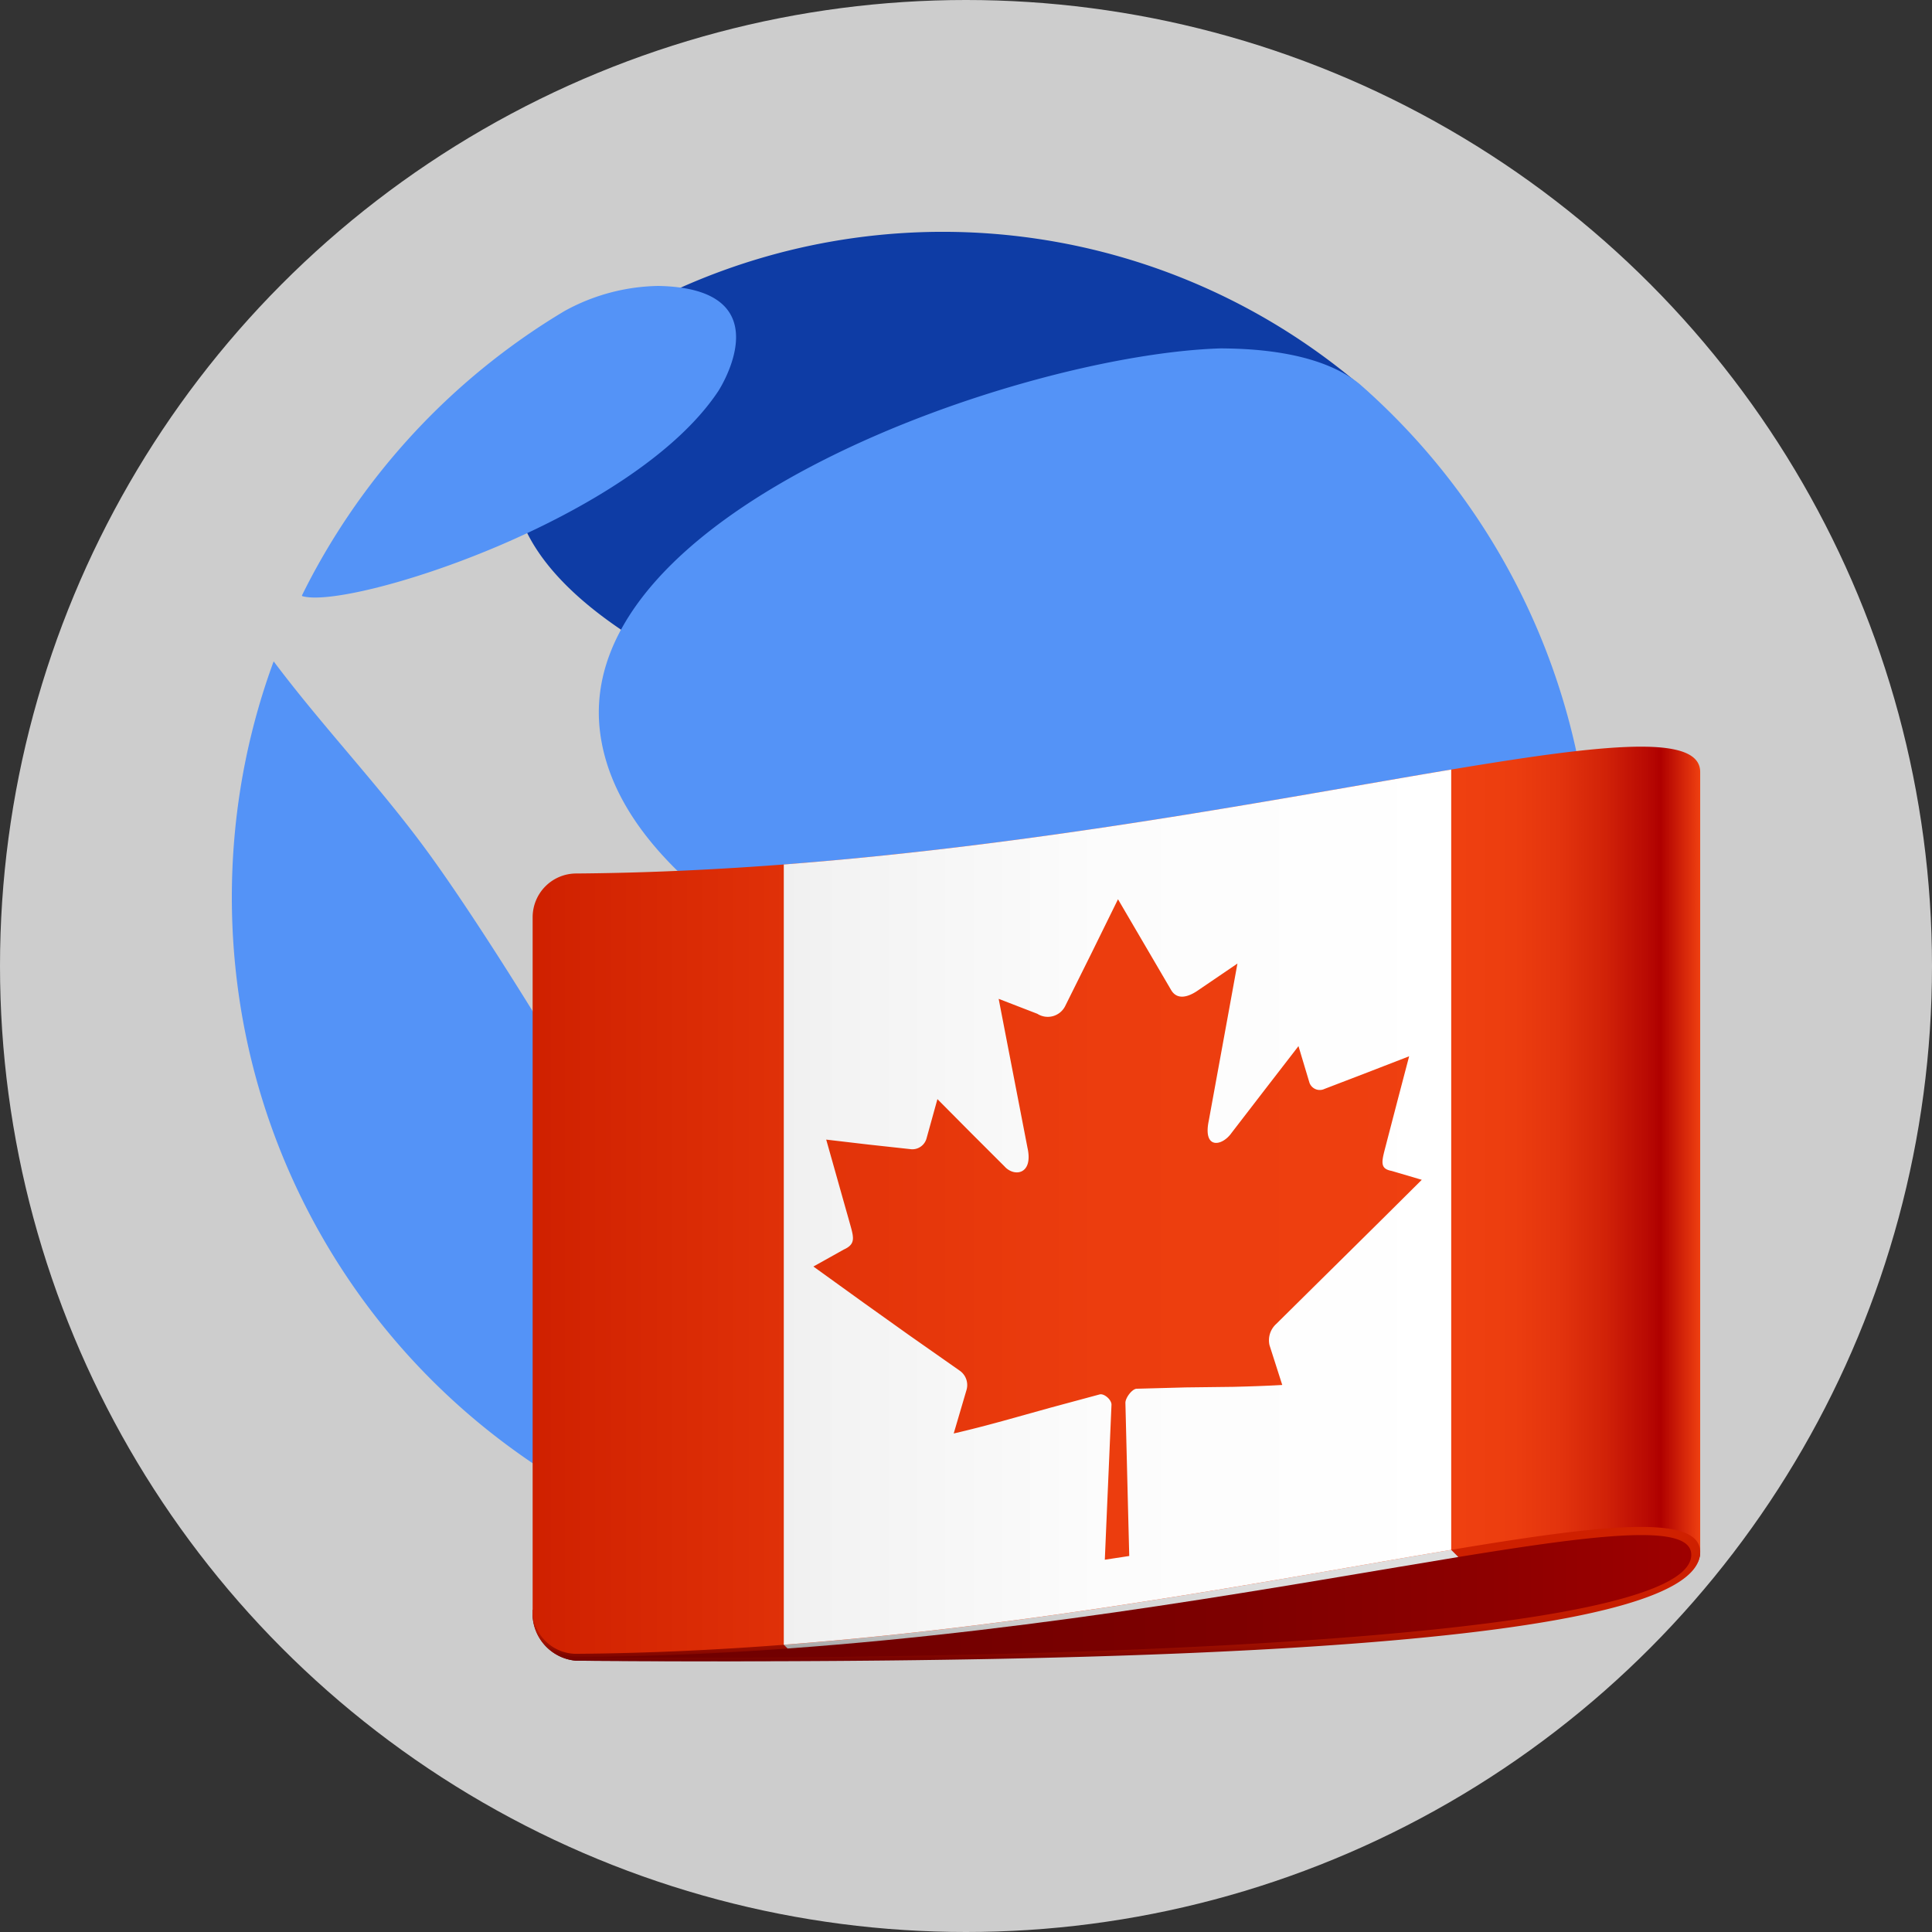 <svg xmlns="http://www.w3.org/2000/svg" xmlns:xlink="http://www.w3.org/1999/xlink" width="250" height="250" xmlns:v="https://vecta.io/nano"><rect width="100%" height="100%" fill="#333333" stroke="none"/><defs><linearGradient id="A" x1="17.337" x2="80" y1="74.339" y2="74.339" xlink:href="#H"><stop offset="0" stop-color="#700000"/><stop offset=".327" stop-color="#730000"/><stop offset=".59" stop-color="#7d0000"/><stop offset=".83" stop-color="#8e0000"/><stop offset="1" stop-color="#9f0000"/></linearGradient><linearGradient id="B" x1="17.586" x2="17.586" y1="68.427" y2="80.044" xlink:href="#H"><stop offset=".35" stop-color="#dfdfdf"/><stop offset=".645" stop-color="#ddd"/><stop offset=".752" stop-color="#d6d6d6"/><stop offset=".828" stop-color="#cbcbcb"/><stop offset=".889" stop-color="#bababa"/><stop offset=".941" stop-color="#a4a4a4"/><stop offset=".987" stop-color="#898989"/><stop offset="1" stop-color="gray"/></linearGradient><linearGradient id="C" x1="48.669" x2="48.669" y1="68.69" y2="80" xlink:href="#H"><stop offset=".35" stop-color="#cf2000"/><stop offset=".645" stop-color="#cd1f00"/><stop offset=".752" stop-color="#c61d00"/><stop offset=".828" stop-color="#bb1900"/><stop offset=".889" stop-color="#aa1300"/><stop offset=".941" stop-color="#940c00"/><stop offset=".987" stop-color="#790300"/><stop offset="1" stop-color="#700000"/></linearGradient><linearGradient xlink:href="#B" id="D" x1="46.827" x2="46.827" y1="68.69" y2="80"/><linearGradient id="E" x1="17.337" x2="80" y1="55.315" y2="55.315" xlink:href="#H"><stop offset="0" stop-color="#cf2000"/><stop offset=".021" stop-color="#d12201"/><stop offset=".244" stop-color="#e23309"/><stop offset=".487" stop-color="#ec3d0e"/><stop offset=".791" stop-color="#ef4010"/><stop offset=".841" stop-color="#ec3d0f"/><stop offset=".882" stop-color="#e2330d"/><stop offset=".919" stop-color="#d12208"/><stop offset=".954" stop-color="#b90a03"/><stop offset=".966" stop-color="#af0000"/><stop offset="1" stop-color="#ef4010"/></linearGradient><linearGradient id="F" x1="17.337" x2="80" y1="55.687" y2="55.687" xlink:href="#H"><stop offset="0" stop-color="#dfdfdf"/><stop offset=".021" stop-color="#e1e1e1"/><stop offset=".244" stop-color="#f2f2f2"/><stop offset=".487" stop-color="#fcfcfc"/><stop offset=".791" stop-color="#fff"/><stop offset=".841" stop-color="#fcfcfc"/><stop offset=".882" stop-color="#f2f2f2"/><stop offset=".919" stop-color="#e1e1e1"/><stop offset=".954" stop-color="#c9c9c9"/><stop offset=".966" stop-color="#bfbfbf"/><stop offset="1" stop-color="#fff"/></linearGradient><linearGradient xlink:href="#B" id="G"/><linearGradient id="H" gradientUnits="userSpaceOnUse"/></defs><circle cx="125" cy="125" r="125" fill="#cdcdcd" fill-rule="evenodd"/><g transform="matrix(2.411 0 0 2.417 27.124 21.609)"><path fill="#0e3ca5" d="M32.585 59.261c2 7.4 9.176 13.044 12.8 12.811.127-.008 13.745-2.547 21.2-15 5.8-9.693 3.826-19.051-4.064-19.255-2.839.207-33.745 7.348-29.934 21.446m29.198-47.528l-.008-.006.011-.007a34.628 34.628 0 0 0-36.5-5.266A20.417 20.417 0 0 0 23.1 7.53c-.486.259-.972.516-1.444.8l.115.035a15.78 15.78 0 0 0-3.655 3.46C8.172 24.953 41.486 34.5 59.3 34.529c8.191 5.882 10.491-16.561 2.485-22.794z"/><path fill="#5493f7" d="M27.3 12C22.723 18.88 7.478 23.727 4.971 22.973l-.017-.032q.155-.312.313-.619a36.682 36.682 0 0 1 10.87-12.683q1.407-1.032 2.913-1.929a10.777 10.777 0 0 1 5.04-1.342c6.789.132 3.244 5.579 3.21 5.632m-3.756 48.614c.329 2.161-.008 10.7-.45 11.417-.381.024-1.174.072-3.471-1.217a36.2 36.2 0 0 1-3.486-2.262A36.513 36.513 0 0 1 3.054 50.631a36.275 36.275 0 0 1-1.383-5.616 36.9 36.9 0 0 1 0-11.841 36.3 36.3 0 0 1 1.383-5.616c.122-.366.25-.731.383-1.092 2.631 3.5 5.676 6.665 8.264 10.2 2.465 3.366 5.856 8.852 6.546 10.024 4.284 7.278 4.967 11.768 5.294 13.926m50.648-21.522A36.4 36.4 0 0 1 71.648 52.5c-4.3 4.621-33.283-6.753-33.567-6.877C34.116 43.886 22.05 38.6 20.961 30.3 19.4 18.351 43.63 10.027 54.28 9.711c1.277.015 5.163.061 7.429 1.9a36.411 36.411 0 0 1 12.48 27.482M54.568 71.467c-3.16 1.474-6.638.4-5.734-2.677 1.735-5.908 16.886-11.966 20.232-12.3.413-.04.588.241.405.562a36.87 36.87 0 0 1-14.9 14.41"/><path fill="url(#A)" d="M17.337 77.255a2.55 2.55 0 0 0 2.328 2.713c30.7.211 60.335-1.2 60.335-5.8 0-13.924-62.663 3.087-62.663 3.087z"/><path fill="url(#G)" d="M17.588 78.389v-.007z"/><path fill="url(#C)" d="M61.521 68.919l5.5 5.5c7.72-1.257 12.5-1.8 12.5-.12 0 4.245-29.171 5.7-59.841 5.494a2.19 2.19 0 0 1-.244-.014 2.356 2.356 0 0 1-1.846-1.389v-.007a2.828 2.828 0 0 1-.138-.367 2.689 2.689 0 0 0 .138.367v.007a2.33 2.33 0 0 0 2.087 1.387c3.822-.024 7.622-.191 11.344-.459l-4.386-4.385-9.3 2.323a2.548 2.548 0 0 0 2.34 2.713c30.691.234 60.286-.73 60.323-5.8.002-5.006-8.098-6.014-18.477-5.25z"/><path fill="url(#D)" d="M67.021 74.418l-5.5-5.5c-11.475.844-25.726 3.852-34.888 6.013l4.386 4.385c14.059-1.008 27.021-3.435 36.002-4.898z"/><path fill="url(#E)" d="M19.68 37.824a2.342 2.342 0 0 0-2.343 2.343v37.088a2.343 2.343 0 0 0 2.328 2.345C50.364 79.371 80.038 69.21 80 74.17V32.4c.038-4.966-29.626 5.194-60.32 5.424z"/><path fill="url(#F)" d="M30.816 37.341v41.773c13.841-1.051 26.717-3.561 35.821-5.079V32.26c-9.104 1.518-21.98 4.029-35.821 5.081zM61.15 58.089l-1.811 1.785-2.1 2.072a1.179 1.179 0 0 0-.355 1.128l.685 2.133c-.9.051-1.762.079-2.619.1l-2.566.031-2.633.071c-.239.011-.6.478-.6.755l.071 2.855.062 2.49.073 2.854-1.311.2.124-2.89.11-2.521.124-2.89c0-.275-.4-.611-.635-.549l-2.629.707-2.574.715c-.861.235-1.729.462-2.63.669l.688-2.332a.935.935 0 0 0-.358-1.025l-2.734-1.913-2.39-1.7-2.737-1.968 1.628-.907c.716-.323.516-.706.26-1.649a741.01 741.01 0 0 1-.6-2.119l-.6-2.12 2.284.267 2.287.249a.792.792 0 0 0 .811-.571l.587-2.112 1.8 1.808 1.8 1.793c.515.58 1.557.445 1.233-1l-.538-2.773-.47-2.421-.538-2.776 2.075.8a1.044 1.044 0 0 0 1.488-.4l1.426-2.861 1.415-2.871 2.86 4.874c.324.527.907.384 1.487-.032l2.064-1.4-.535 2.931-.468 2.556-.536 2.929c-.324 1.543.714 1.378 1.225.648l1.79-2.319 1.8-2.324.585 1.947a.588.588 0 0 0 .809.345l2.275-.871 2.27-.877-.6 2.279-.595 2.28c-.255 1.01-.456 1.448.256 1.578l1.618.476-2.1 2.082-1.808 1.784z"/></g></svg>